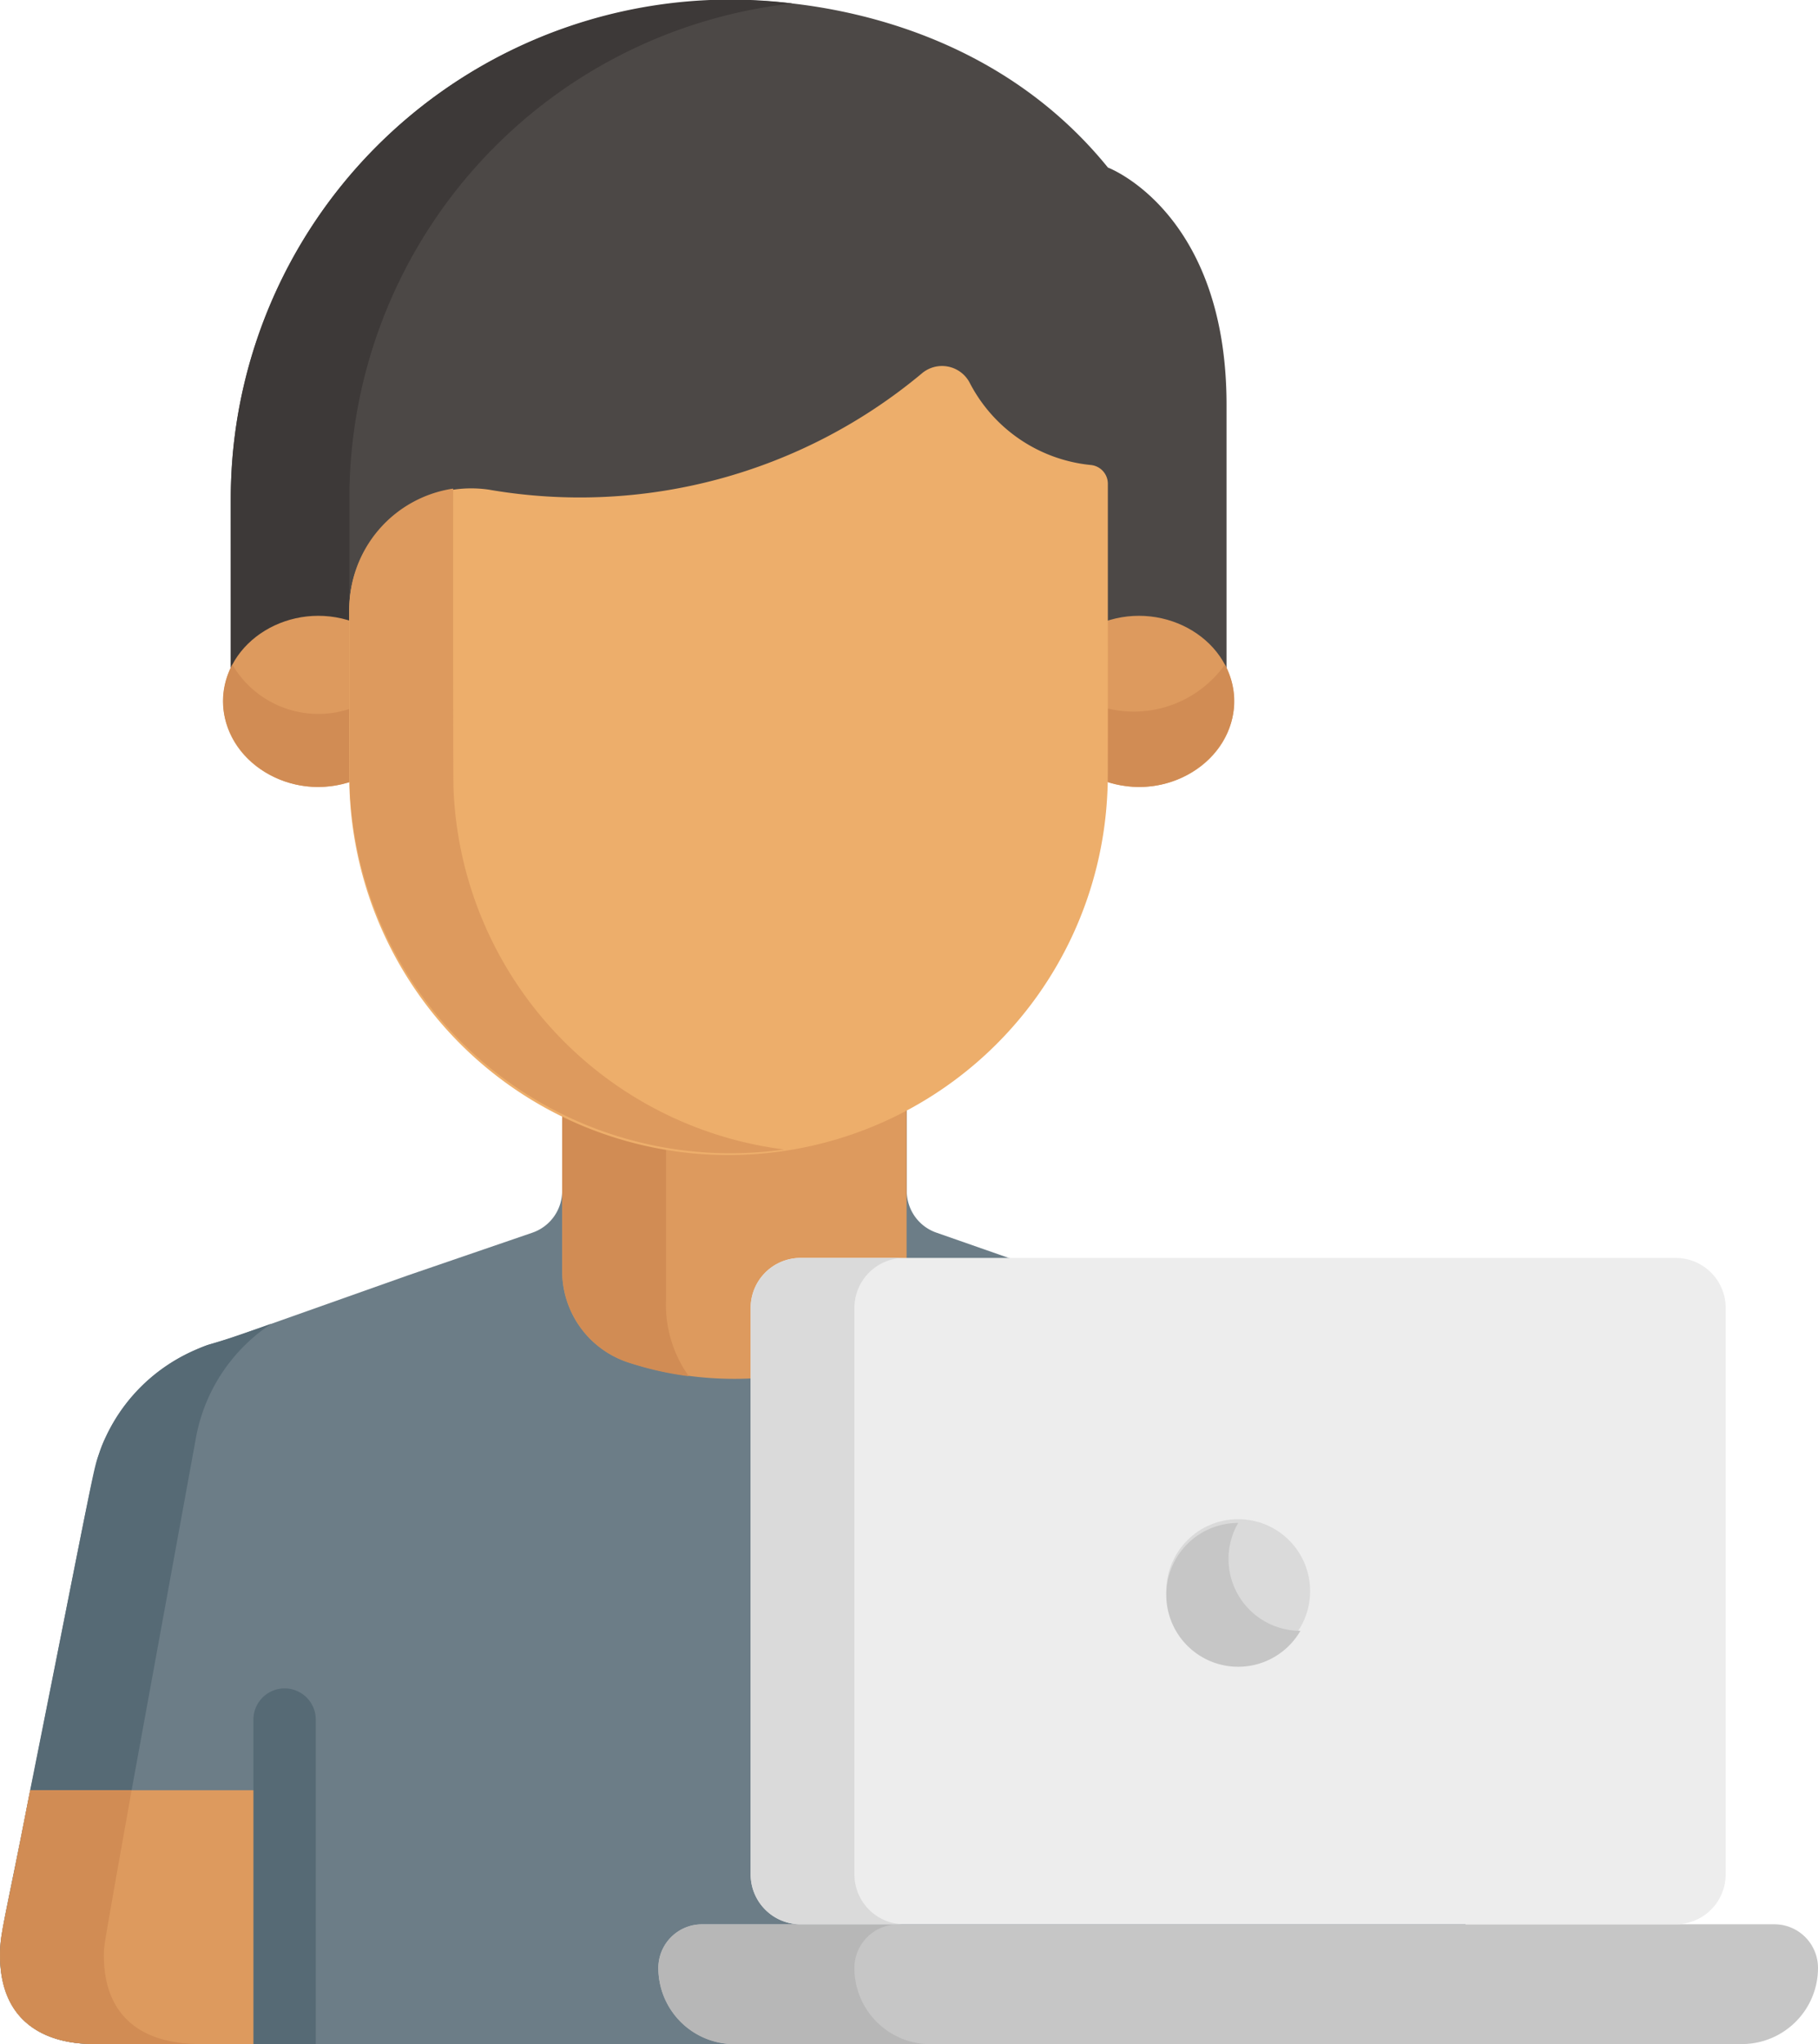 <svg xmlns="http://www.w3.org/2000/svg" width="64.054" height="72" viewBox="0 0 64.054 72"><defs><style>.a{fill:#6c7d87;}.b{fill:#566a75;}.c{fill:#dd9a5e;}.d{fill:#d18c54;}.e{fill:#c6c6c6;}.f{fill:#b7b7b7;}.g{fill:#ededed;}.h{fill:#dadada;}.i{fill:#4c4846;}.j{fill:#3d3938;}.k{fill:#edae6b;}</style></defs><g transform="translate(-30.266 0)"><path class="a" d="M81.97,306.666c-.051-.257-3.171-15.932-3.206-16.093a6.075,6.075,0,0,0-2.88-4.1,6.916,6.916,0,0,0-1.98-.8l-10.64-3.719a1.554,1.554,0,0,1-1.05-1.47v-3.258a13.367,13.367,0,0,1-12.142.058v3.2a1.554,1.554,0,0,1-1.05,1.47l-4.374,1.5h0l-6.257,2.217-.823.243a6.3,6.3,0,0,0-3.5,3.084c-.5,1.016-.352.659-2.782,12.856-.9,4.659-1.1,5-.986,6.039.313,2.909,3.306,2.606,3.387,2.641H78.61A3.081,3.081,0,0,0,81.97,306.666Z" transform="translate(0 -238.534)"/><path class="b" d="M33.978,354.66l3.205-17.555a6.119,6.119,0,0,1,2.648-3.951c-2.691.954-1.857.572-2.684.927a6.134,6.134,0,0,0-3.37,3.592c-.239.678-.084.082-2.5,12.174-.9,4.659-1.1,5-.986,6.039.313,2.909,3.306,2.606,3.387,2.641h3.655C34.758,358.527,33.644,357.019,33.978,354.66Z" transform="translate(-0.001 -286.528)"/><path class="c" d="M40.315,457.918H33.7c-.085-.037-3.5.306-3.41-3.25.019-.758.114-.79,1.009-5.43l.052-.26h8.963Z" transform="translate(-0.02 -385.919)"/><path class="d" d="M34.924,448.979H31.353l-.052.26c-.9,4.656-.991,4.671-1.009,5.43-.085,3.544,3.343,3.221,3.41,3.25h3.655c-2.375,0-3.458-1.249-3.41-3.25C33.952,454.437,34.038,453.951,34.924,448.979Z" transform="translate(-0.021 -385.92)"/><path class="c" d="M169.87,273.671c0,9.088,0-1.035,0,6.123h0v.219a3.383,3.383,0,0,0,2.308,3.208,12.318,12.318,0,0,0,7.519,0,3.383,3.383,0,0,0,2.308-3.208v-.219h0c0-1.424,0-5.361,0-6.123A12.729,12.729,0,0,1,169.87,273.671Z" transform="translate(-119.797 -235.241)"/><path class="d" d="M173.529,283.583h0c0-7.609,0-5.074,0-5.6a13.32,13.32,0,0,1-3.655-1.307c0,9.088,0-1.461,0,5.7h0v.219a3.383,3.383,0,0,0,2.308,3.208,11.26,11.26,0,0,0,2.149.489A4.328,4.328,0,0,1,173.529,283.583Z" transform="translate(-119.796 -237.817)"/><path class="b" d="M94.323,423.7a1.1,1.1,0,0,0-1.1,1.1v11.43H95.42V424.8A1.1,1.1,0,0,0,94.323,423.7Z" transform="translate(-54.028 -364.229)"/><path class="e" d="M231.934,486.477H196.44a2.682,2.682,0,0,1-2.682-2.682h0a1.537,1.537,0,0,1,1.537-1.537h37.784a1.537,1.537,0,0,1,1.537,1.537h0A2.682,2.682,0,0,1,231.934,486.477Z" transform="translate(-140.296 -414.478)"/><path class="f" d="M200.665,483.8h0a1.537,1.537,0,0,1,1.537-1.537h-6.907a1.537,1.537,0,0,0-1.537,1.537h0a2.682,2.682,0,0,0,2.682,2.682h6.907A2.682,2.682,0,0,1,200.665,483.8Z" transform="translate(-140.296 -414.478)"/><path class="g" d="M249.28,316.826H218.435a1.759,1.759,0,0,0-1.754,1.754v19.963a1.759,1.759,0,0,0,1.754,1.754H249.28a1.759,1.759,0,0,0,1.754-1.754V318.58A1.759,1.759,0,0,0,249.28,316.826Z" transform="translate(-159.967 -272.517)"/><g transform="translate(56.715 44.309)"><path class="h" d="M220.337,338.543V318.58a1.759,1.759,0,0,1,1.754-1.754h-3.655a1.759,1.759,0,0,0-1.754,1.754v19.963a1.759,1.759,0,0,0,1.754,1.754h3.655A1.759,1.759,0,0,1,220.337,338.543Z" transform="translate(-216.682 -316.826)"/><circle class="h" cx="2.534" cy="2.534" r="2.534" transform="translate(14.643 9.202)"/></g><path class="e" d="M322.4,381.7a2.533,2.533,0,1,0,2.192,3.8A2.531,2.531,0,0,1,322.4,381.7Z" transform="translate(-248.508 -328.057)"/><path class="i" d="M104.993.059A17.545,17.545,0,0,0,87.577,17.6v6.647h35.084V14.3c0-6.792-4.179-8.357-4.179-8.357C113.285-.463,105,.059,105,.059" transform="translate(-49.18 -0.041)"/><path class="j" d="M107.358.122A17.6,17.6,0,0,0,87.587,16.866c-.028.711-.009.445-.015,7.338h4.179V17.557A17.543,17.543,0,0,1,107.358.122Z" transform="translate(-49.175 0)"/><g transform="translate(38.129 21.691)"><path class="c" d="M90.276,154.582c-2.2-.784-4.589.674-4.589,2.8s2.388,3.586,4.589,2.8Z" transform="translate(-85.687 -154.367)"/><path class="c" d="M304.4,154.582c2.2-.784,4.589.674,4.589,2.8s-2.388,3.586-4.589,2.8Z" transform="translate(-273.372 -154.367)"/></g><g transform="translate(38.122 23.408)"><path class="d" d="M85.964,166.548c-1.285,2.44,1.421,5.1,4.267,4.09v-2.576A3.51,3.51,0,0,1,85.964,166.548Z" transform="translate(-85.635 -166.548)"/><path class="d" d="M304.4,168.061v2.576c2.847,1.014,5.553-1.65,4.267-4.09A3.94,3.94,0,0,1,304.4,168.061Z" transform="translate(-273.364 -166.548)"/></g><path class="k" d="M143.143,95.678a.663.663,0,0,1,.6.658c0,11.251.007,10.4-.019,10.925a13.362,13.362,0,0,1-26.7-.156c-.02-.5-.011-6.33-.011-6.314a4.3,4.3,0,0,1,4.919-4.245,18.8,18.8,0,0,0,15.248-4.086,1.1,1.1,0,0,1,1.687.305A5.4,5.4,0,0,0,143.143,95.678Z" transform="translate(-74.444 -79.299)"/><path class="c" d="M120.688,133.453c-.017-.431-.013-8.325-.012-10.555a4.291,4.291,0,0,0-3.656,4.241c0-.016-.008,5.811.011,6.314a13.424,13.424,0,0,0,15.3,12.723A13.335,13.335,0,0,1,120.688,133.453Z" transform="translate(-74.444 -105.688)"/></g></svg>